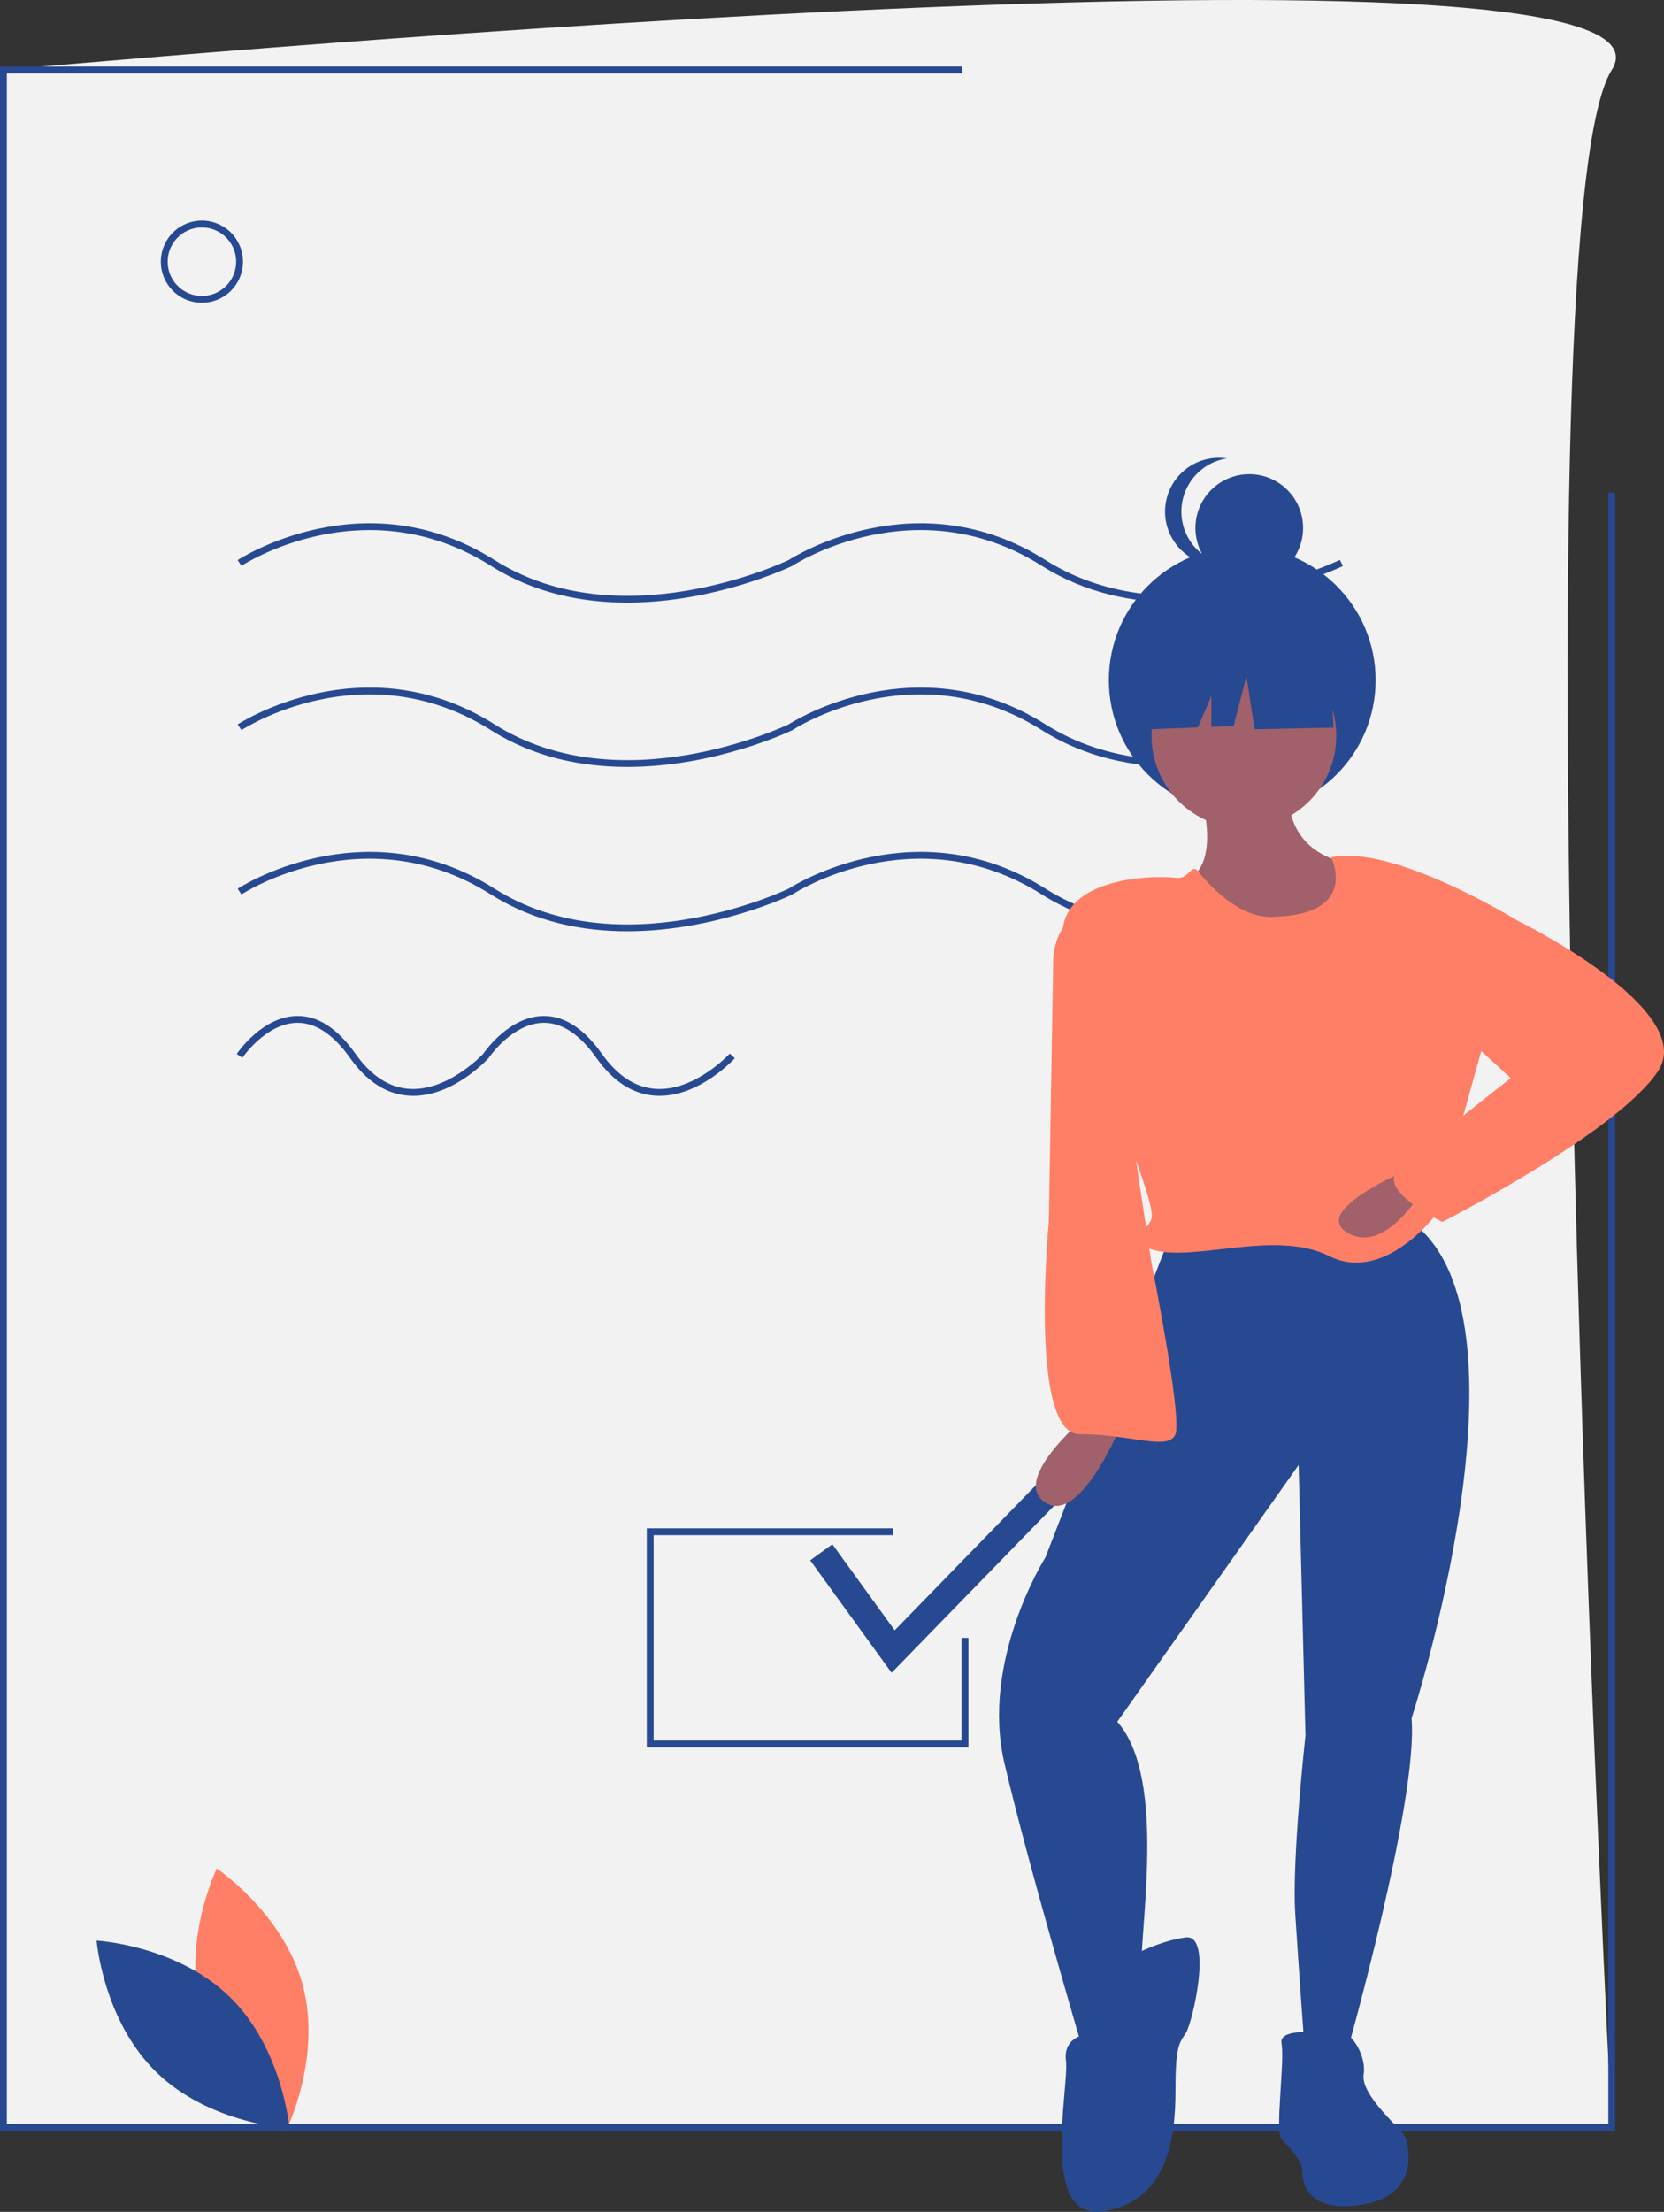 <svg height="764" viewBox="0 0 574.995 764" width="574.995" xmlns="http://www.w3.org/2000/svg"><rect x="0" y="0" width="574.995" height="764" fill="#333333" stroke="none"/><path d="m869.443 802.835h-555.758v-710.661s590.049-54.393 555.758 0 0 710.661 0 710.661z" fill="#f2f2f2" transform="translate(-312.503 -68)"/><g fill="#274991"><path d="m558.123 736.018h-558.123v-713.026h332.43v2.365h-330.065v708.296h553.393v-563.523h2.365z"/><g transform="translate(-312.503 -68)"><path d="m719.65 276.153c-15.433.001-32.036-3.172-47.128-12.703-43.778-27.652-85.796-.296-86.215-.016l-.136.078c-.389.191-26.34 12.639-56.899 12.642-15.433.001-32.036-3.172-47.128-12.703-43.778-27.652-85.796-.296-86.215-.016l-1.312-1.968c.433-.288 43.729-28.474 88.79-.016 43.207 27.291 99.487 1.006 101.662-.033 2.064-1.329 44.541-27.864 88.715.033 43.869 27.706 101.149.22 101.722-.062l1.04 2.124c-.389.191-26.34 12.639-56.899 12.642z"/><path d="m719.65 332.911c-15.433.001-32.036-3.172-47.128-12.703-43.778-27.651-85.796-.296-86.215-.016l-.136.078c-.389.191-26.34 12.639-56.899 12.642-15.433.001-32.036-3.172-47.128-12.703-43.778-27.651-85.796-.296-86.215-.016l-1.312-1.968c.433-.288 43.729-28.474 88.79-.016 43.207 27.291 99.487 1.006 101.662-.033 2.064-1.329 44.541-27.864 88.715.033 43.869 27.708 101.149.219 101.722-.062l1.04 2.124c-.389.191-26.34 12.639-56.899 12.642z"/><path d="m719.65 389.67c-15.433.001-32.036-3.172-47.128-12.703-43.778-27.652-85.796-.297-86.215-.016l-.136.078c-.389.191-26.34 12.639-56.899 12.642-15.433.001-32.036-3.172-47.128-12.703-43.778-27.652-85.796-.297-86.215-.016l-1.312-1.968c.433-.288 43.729-28.474 88.79-.016 43.207 27.291 99.487 1.006 101.662-.033 2.064-1.329 44.541-27.865 88.715.033 43.869 27.706 101.149.22 101.722-.062l1.04 2.124c-.389.191-26.34 12.639-56.899 12.642z"/><path d="m540.418 446.52c-.476 0-.954-.014-1.435-.044-7.739-.48-14.604-4.877-20.404-13.069-5.748-8.118-11.858-12.191-18.298-12.112-10.746.136-18.806 11.968-18.887 12.088l-.109.139c-.517.566-12.822 13.875-27.44 12.955-7.739-.48-14.604-4.877-20.404-13.069-5.748-8.118-11.911-12.191-18.298-12.112-10.746.136-18.806 11.968-18.887 12.088l-1.964-1.318c.356-.53 8.847-12.984 20.821-13.135 7.251-.125 14.034 4.32 20.258 13.111 5.364 7.575 11.625 11.637 18.611 12.073 13.028.804 24.614-11.187 25.504-12.131.823-1.199 9.157-12.907 20.765-13.054.073-.001.147-.001.219-.001 7.138 0 13.877 4.409 20.039 13.112 5.364 7.575 11.625 11.637 18.611 12.073 13.502.855 25.439-12.058 25.557-12.188l1.746 1.595c-.5.548-12.035 12.997-26.004 12.998z"/></g><path d="m334.637 603.582h-111.151v-75.678h85.137v2.365h-82.772v70.948h106.421v-35.474h2.365z"/></g><path d="m382.268 172.582a14.19 14.19 0 1 1 14.19-14.19 14.206 14.206 0 0 1 -14.19 14.19zm0-26.014a11.825 11.825 0 1 0 11.825 11.825 11.838 11.838 0 0 0 -11.825-11.825z" fill="#274991" transform="translate(-312.503 -68)"/><path d="m308.091 577.802-28.131-38.847 7.663-5.547 21.532 29.736 82.399-84.655 6.778 6.598z" fill="#274991"/><path d="m725.774 337.536s14.19 36.656-11.825 36.656 40.204 36.656 66.218 15.372 10.642-22.467 10.642-22.467-34.291 3.547-33.109-27.197z" fill="#a0616a" transform="translate(-312.503 -68)"/><g fill="#274991"><circle cx="429.257" cy="234.94" r="46.094"/><path d="m718.679 490.074-44.934 115.881s-22.467 35.474-14.19 70.948 27.197 99.327 27.197 99.327 21.284-8.277 20.102-23.649 9.46-69.765-8.277-89.867l62.671-88.685 2.365 93.415s-4.73 42.569-3.547 61.488 3.547 50.846 3.547 50.846l14.19-2.365s24.832-87.502 22.467-115.881c0 0 44.934-138.348 0-171.457z" transform="translate(-312.503 -68)"/><path d="m690.3 770.318s-10.642 0-9.46 9.46-9.46 55.576 13.007 52.028 24.832-26.014 24.832-41.386 1.182-16.555 3.547-20.102 9.46-34.291 0-33.109-20.102 7.095-20.102 7.095 3.547 26.014-11.825 26.014z" transform="translate(-312.503 -68)"/><path d="m770.707 770.318s-16.554-2.365-15.372 3.547-2.365 30.744 0 33.109 7.095 7.095 7.095 10.642 1.182 15.372 21.284 11.825 15.372-21.284 14.19-23.649-15.372-14.19-14.19-21.284-5.912-18.919-13.007-14.19z" transform="translate(-312.503 -68)"/></g><circle cx="429.826" cy="254.164" fill="#a0616a" r="31.927"/><g transform="translate(-312.503 -68)"><path d="m772.481 364.141s10.216 20.212-20.862 20.563c-9.762.11-19.072-8.278-25.254-15.833-2.182-2.667-3.104 2.808-7.095 2.365-10.642-1.182-39.613.591-39.613 19.511s33.109 91.05 30.744 98.144-14.19 5.912 0 10.642 42.569-7.095 61.488 2.365 36.656-14.19 36.656-14.19l28.379-101.692s-43.16-26.605-64.444-21.876z" fill="#ff7f66"/><path d="m690.3 555.109s-29.562 23.649-16.554 31.927 28.379-31.927 28.379-31.927z" fill="#a0616a"/><path d="m803.816 469.972s-39.021 15.372-26.014 23.649 26.014-14.19 26.014-14.19z" fill="#a0616a"/><g fill="#ff7f66"><path d="m691.482 378.922a22.755 22.755 0 0 0 -15.044 21.028l-1.51 90.123s-7.095 73.313 10.642 73.313 30.744 5.912 33.109 0-8.277-59.123-8.277-59.123z"/><path d="m814.458 382.47 22.467 3.547s62.671 30.744 48.481 52.028-74.495 52.028-74.495 52.028-22.467-10.642-15.372-17.737 39.021-31.927 39.021-31.927l-27.197-24.832z"/></g></g><path d="m459.681 229.613-23.392-12.252-32.302 5.012-6.683 29.518 16.637-.64 4.647-10.845v10.666l7.677-.295 4.455-17.265 2.785 18.379 27.289-.557z" fill="#274991"/><circle cx="431.683" cy="182.377" fill="#274991" r="18.599"/><path d="m720.734 244.717a18.604 18.604 0 0 1 15.769-18.385 18.599 18.599 0 1 0 0 36.77 18.604 18.604 0 0 1 -15.769-18.385z" fill="#274991" transform="translate(-312.503 -68)"/><path d="m382.013 763.063c6.706 24.791 29.677 40.144 29.677 40.144s12.098-24.84 5.391-49.631-29.677-40.144-29.677-40.144-12.098 24.84-5.391 49.631z" fill="#ff7f66" transform="translate(-312.503 -68)"/><path d="m391.868 757.735c18.402 17.914 20.65 45.452 20.65 45.452s-27.588-1.506-45.991-19.42-20.65-45.452-20.65-45.452 27.588 1.506 45.991 19.42z" fill="#274991" transform="translate(-312.503 -68)"/></svg>
